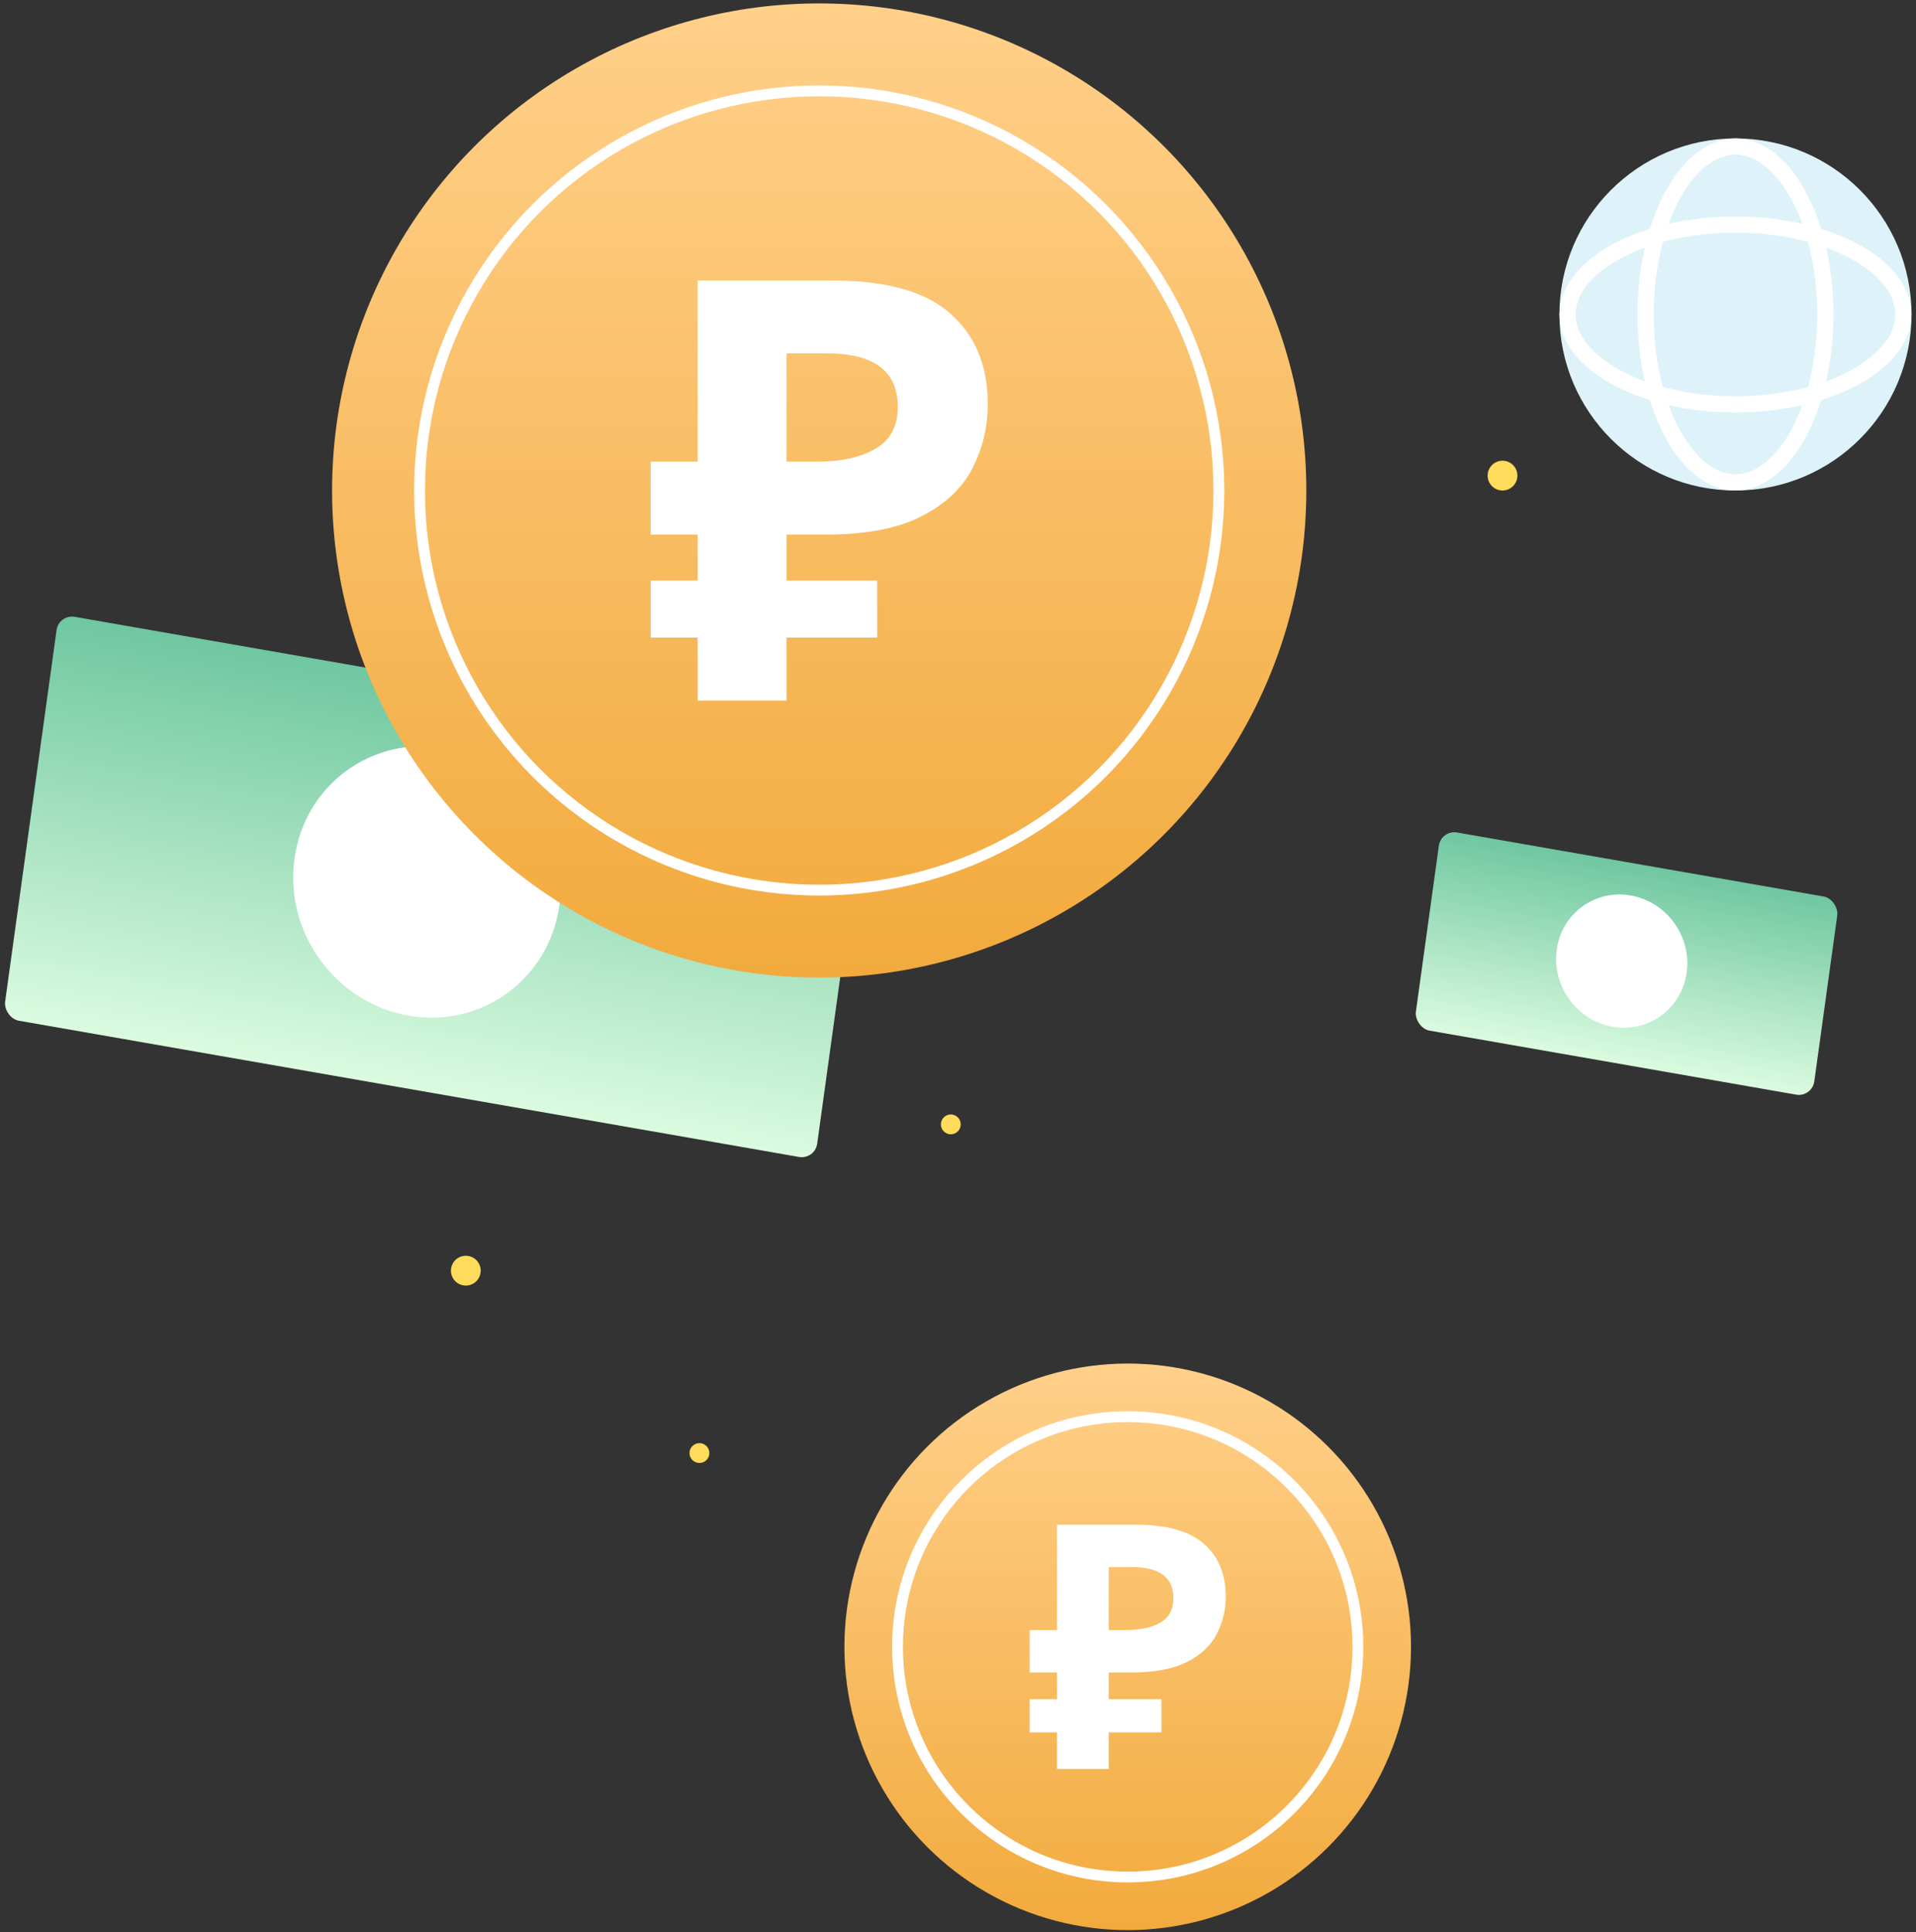 <svg width="354" height="357" viewBox="0 0 354 357" fill="none" xmlns="http://www.w3.org/2000/svg">
<rect x="0" y="0" width="354" height="357" fill="#333333" stroke="none"/>
<rect width="74.734" height="36.984" rx="3" transform="matrix(0.985 0.172 -0.137 0.99 266.253 153.302)" fill="url(#paint0_linear)"/>
<ellipse rx="12.191" ry="12.248" transform="matrix(0.985 0.173 -0.137 0.99 299.626 177.581)" fill="white"/>
<rect width="152.325" height="75.383" rx="3" transform="matrix(0.985 0.172 -0.137 0.99 10.861 113.455)" fill="url(#paint1_linear)"/>
<ellipse rx="24.849" ry="24.963" transform="matrix(0.985 0.173 -0.137 0.99 78.883 162.941)" fill="white"/>
<circle cx="208.356" cy="304.284" r="52.342" fill="url(#paint2_linear)"/>
<circle cx="208.356" cy="304.284" r="42.526" stroke="white" stroke-width="2"/>
<path d="M195.3 326.855V320.09H190.242V313.957H195.3V309.026H190.242V301.186H195.3V281.713H209.715C215.532 281.713 219.768 282.893 222.423 285.253C225.121 287.614 226.47 290.859 226.47 294.99C226.47 297.435 225.922 299.732 224.826 301.881C223.73 304.031 221.896 305.759 219.325 307.066C216.796 308.372 213.34 309.026 208.956 309.026H204.847V313.957H214.583V320.09H204.847V326.855H195.3ZM204.847 301.186H208.008C210.706 301.186 212.834 300.722 214.394 299.795C215.995 298.868 216.796 297.371 216.796 295.306C216.796 291.47 214.267 289.553 209.209 289.553H204.847V301.186Z" fill="white"/>
<circle cx="86.065" cy="234.78" r="2.751" fill="#FFDB5B"/>
<circle cx="277.604" cy="87.878" r="2.751" fill="#FFDB5B"/>
<circle cx="129.227" cy="268.481" r="1.834" fill="#FFDB5B"/>
<circle cx="175.672" cy="207.75" r="1.834" fill="#FFDB5B"/>
<circle cx="320.645" cy="58.104" r="32.526" fill="#DDF2F9"/>
<path d="M320.645 41.499C329.421 41.499 337.291 43.483 342.915 46.613C348.589 49.771 351.671 53.895 351.671 58.104C351.671 62.312 348.589 66.436 342.915 69.595C337.291 72.725 329.421 74.708 320.645 74.708C311.869 74.708 303.999 72.725 298.375 69.595C292.701 66.436 289.619 62.312 289.619 58.104C289.619 53.895 292.701 49.771 298.375 46.613C303.999 43.483 311.869 41.499 320.645 41.499Z" stroke="white" stroke-width="3"/>
<path d="M304.041 58.104C304.041 66.879 306.024 74.75 309.154 80.374C312.312 86.048 316.436 89.13 320.645 89.13C324.854 89.13 328.978 86.048 332.136 80.374C335.266 74.75 337.249 66.879 337.249 58.104C337.249 49.328 335.266 41.458 332.136 35.834C328.978 30.16 324.854 27.078 320.645 27.078C316.436 27.078 312.312 30.16 309.154 35.834C306.024 41.458 304.041 49.328 304.041 58.104Z" stroke="white" stroke-width="3"/>
<circle cx="151.356" cy="90.63" r="90" fill="url(#paint3_linear)"/>
<circle cx="151.356" cy="90.63" r="73.842" stroke="white" stroke-width="2"/>
<path d="M128.907 129.44V117.808H120.21V107.263H128.907V98.783H120.21V85.303H128.907V51.82H153.693C163.695 51.82 170.978 53.849 175.544 57.907C180.183 61.966 182.502 67.547 182.502 74.649C182.502 78.853 181.56 82.803 179.675 86.499C177.791 90.195 174.638 93.167 170.217 95.413C165.869 97.66 159.926 98.783 152.389 98.783H145.322V107.263H162.064V117.808H145.322V129.44H128.907ZM145.322 85.303H150.758C155.396 85.303 159.056 84.506 161.738 82.911C164.492 81.317 165.869 78.744 165.869 75.193C165.869 68.597 161.52 65.3 152.823 65.3H145.322V85.303Z" fill="white"/>
<defs>
<linearGradient id="paint0_linear" x1="37.367" y1="0" x2="37.367" y2="36.984" gradientUnits="userSpaceOnUse">
<stop stop-color="#6FC7A1"/>
<stop offset="1" stop-color="#DBFBDF"/>
</linearGradient>
<linearGradient id="paint1_linear" x1="76.163" y1="0" x2="76.163" y2="75.383" gradientUnits="userSpaceOnUse">
<stop stop-color="#6FC7A1"/>
<stop offset="1" stop-color="#DBFBDF"/>
</linearGradient>
<linearGradient id="paint2_linear" x1="208.356" y1="251.942" x2="208.356" y2="356.626" gradientUnits="userSpaceOnUse">
<stop stop-color="#FFD08A"/>
<stop offset="1" stop-color="#F2AA3D"/>
</linearGradient>
<linearGradient id="paint3_linear" x1="151.356" y1="0.63" x2="151.356" y2="180.63" gradientUnits="userSpaceOnUse">
<stop stop-color="#FFD08A"/>
<stop offset="1" stop-color="#F2AA3D"/>
</linearGradient>
</defs>
</svg>
